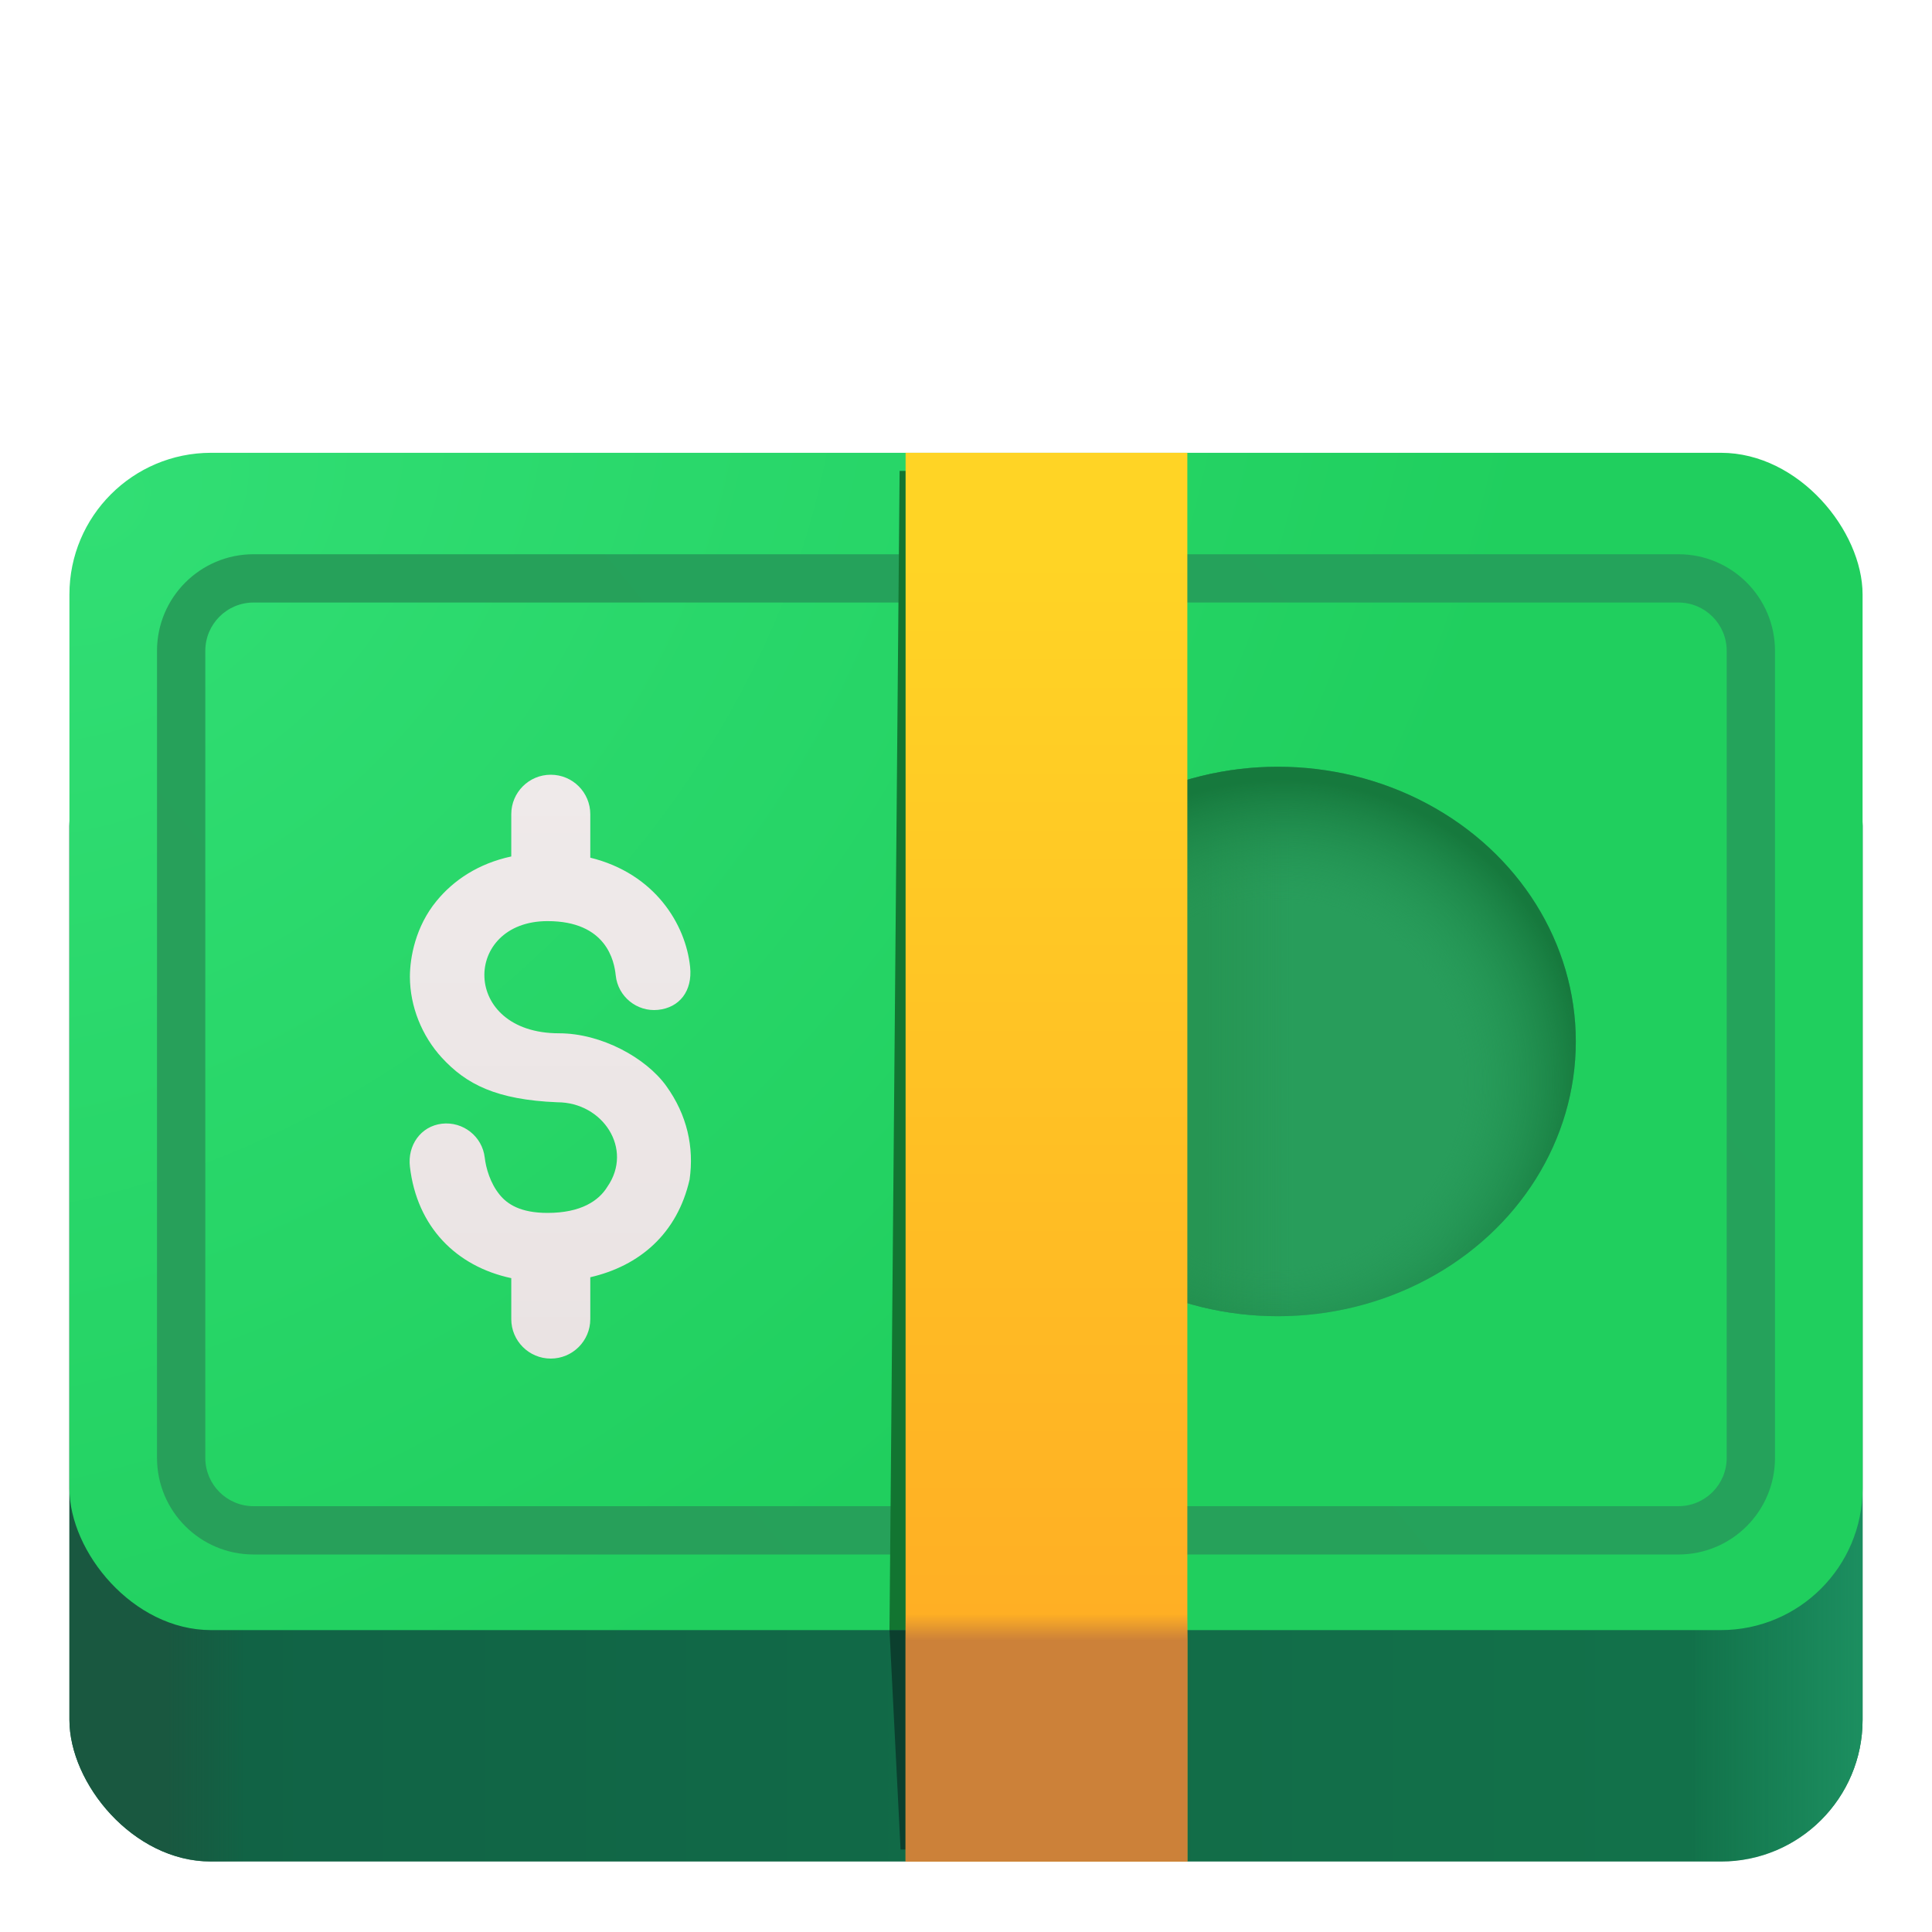 <svg viewBox="1 1 30 30" xmlns="http://www.w3.org/2000/svg">
<rect x="2.078" y="11.625" width="27.844" height="18.281" rx="2.2" fill="url(#paint0_linear_18_21410)"/>
<rect x="2.078" y="11.625" width="27.844" height="18.281" rx="2.2" fill="url(#paint1_linear_18_21410)"/>
<rect x="2.078" y="11.625" width="27.844" height="18.281" rx="2.2" fill="url(#paint2_linear_18_21410)"/>
<rect x="2.078" y="8.031" width="27.844" height="18.281" rx="2.2" fill="url(#paint3_radial_18_21410)"/>
<g filter="url(#filter0_iii_18_21410)">
<path fill-rule="evenodd" clip-rule="evenodd" d="M27.062 10.156H4.938C4.523 10.156 4.188 10.492 4.188 10.906V23.438C4.188 23.852 4.523 24.188 4.938 24.188H27.062C27.477 24.188 27.812 23.852 27.812 23.438V10.906C27.812 10.492 27.477 10.156 27.062 10.156ZM4.938 9.406C4.109 9.406 3.438 10.078 3.438 10.906V23.438C3.438 24.266 4.109 24.938 4.938 24.938H27.062C27.891 24.938 28.562 24.266 28.562 23.438V10.906C28.562 10.078 27.891 9.406 27.062 9.406H4.938Z" fill="url(#paint4_linear_18_21410)"/>
</g>
<ellipse cx="20.844" cy="17.172" rx="4.625" ry="4.266" fill="#289D5B"/>
<ellipse cx="20.844" cy="17.172" rx="4.625" ry="4.266" fill="url(#paint5_linear_18_21410)"/>
<ellipse cx="20.844" cy="17.172" rx="4.625" ry="4.266" fill="url(#paint6_radial_18_21410)"/>
<g filter="url(#filter1_f_18_21410)">
<path d="M14.969 8.312H19.125V26.312H14.812L14.969 8.312Z" fill="#127531"/>
</g>
<g filter="url(#filter2_f_18_21410)">
<path d="M14.984 29.719H19.125V26.312H14.812L14.984 29.719Z" fill="#0B3F2E"/>
</g>
<rect x="15.062" y="8.031" width="4.375" height="21.875" fill="url(#paint7_linear_18_21410)"/>
<rect x="15.062" y="8.031" width="4.375" height="21.875" fill="url(#paint8_linear_18_21410)"/>
<g filter="url(#filter3_dii_18_21410)">
<path d="M9.039 13.543C9.039 13.204 9.314 12.93 9.652 12.93C9.991 12.93 10.266 13.204 10.266 13.543V14.218C11.267 14.463 11.748 15.252 11.816 15.914C11.855 16.291 11.649 16.547 11.319 16.581C10.99 16.615 10.695 16.375 10.661 16.046C10.639 15.83 10.523 15.203 9.602 15.203C8.281 15.203 8.25 16.945 9.781 16.945C10.438 16.945 11.131 17.326 11.445 17.762C11.772 18.216 11.879 18.715 11.808 19.216C11.616 20.058 11.03 20.557 10.266 20.733V21.383C10.266 21.721 9.991 21.996 9.652 21.996C9.314 21.996 9.039 21.721 9.039 21.383V20.747C8.183 20.564 7.574 19.95 7.465 19.016C7.426 18.686 7.632 18.388 7.961 18.349C8.29 18.311 8.589 18.546 8.627 18.875C8.646 19.039 8.712 19.27 8.855 19.447C8.976 19.599 9.183 19.734 9.602 19.734C10.123 19.734 10.399 19.544 10.531 19.328C10.938 18.742 10.462 18.016 9.754 18.016C8.805 17.977 8.34 17.736 7.961 17.324C7.654 16.99 7.465 16.53 7.465 16.066C7.465 15.769 7.552 15.287 7.878 14.891C8.14 14.571 8.523 14.31 9.039 14.199V13.543Z" fill="url(#paint9_linear_18_21410)"/>
</g>
<defs>
<filter id="filter0_iii_18_21410" x="3.237" y="9.406" width="25.525" height="15.731" filterUnits="userSpaceOnUse" color-interpolation-filters="sRGB">
<feFlood flood-opacity="0" result="BackgroundImageFix"/>
<feBlend mode="normal" in="SourceGraphic" in2="BackgroundImageFix" result="shape"/>
<feColorMatrix in="SourceAlpha" type="matrix" values="0 0 0 0 0 0 0 0 0 0 0 0 0 0 0 0 0 0 127 0" result="hardAlpha"/>
<feOffset dy="0.2"/>
<feGaussianBlur stdDeviation="0.125"/>
<feComposite in2="hardAlpha" operator="arithmetic" k2="-1" k3="1"/>
<feColorMatrix type="matrix" values="0 0 0 0 0.094 0 0 0 0 0.51 0 0 0 0 0.255 0 0 0 1 0"/>
<feBlend mode="normal" in2="shape" result="effect1_innerShadow_18_21410"/>
<feColorMatrix in="SourceAlpha" type="matrix" values="0 0 0 0 0 0 0 0 0 0 0 0 0 0 0 0 0 0 127 0" result="hardAlpha"/>
<feOffset dx="-0.2"/>
<feGaussianBlur stdDeviation="0.125"/>
<feComposite in2="hardAlpha" operator="arithmetic" k2="-1" k3="1"/>
<feColorMatrix type="matrix" values="0 0 0 0 0.094 0 0 0 0 0.51 0 0 0 0 0.255 0 0 0 1 0"/>
<feBlend mode="normal" in2="effect1_innerShadow_18_21410" result="effect2_innerShadow_18_21410"/>
<feColorMatrix in="SourceAlpha" type="matrix" values="0 0 0 0 0 0 0 0 0 0 0 0 0 0 0 0 0 0 127 0" result="hardAlpha"/>
<feOffset dx="0.2"/>
<feGaussianBlur stdDeviation="0.125"/>
<feComposite in2="hardAlpha" operator="arithmetic" k2="-1" k3="1"/>
<feColorMatrix type="matrix" values="0 0 0 0 0.173 0 0 0 0 0.71 0 0 0 0 0.4 0 0 0 1 0"/>
<feBlend mode="normal" in2="effect2_innerShadow_18_21410" result="effect3_innerShadow_18_21410"/>
</filter>
<filter id="filter1_f_18_21410" x="14.412" y="7.912" width="5.112" height="18.8" filterUnits="userSpaceOnUse" color-interpolation-filters="sRGB">
<feFlood flood-opacity="0" result="BackgroundImageFix"/>
<feBlend mode="normal" in="SourceGraphic" in2="BackgroundImageFix" result="shape"/>
<feGaussianBlur stdDeviation="0.2" result="effect1_foregroundBlur_18_21410"/>
</filter>
<filter id="filter2_f_18_21410" x="14.562" y="26.062" width="4.812" height="3.906" filterUnits="userSpaceOnUse" color-interpolation-filters="sRGB">
<feFlood flood-opacity="0" result="BackgroundImageFix"/>
<feBlend mode="normal" in="SourceGraphic" in2="BackgroundImageFix" result="shape"/>
<feGaussianBlur stdDeviation="0.125" result="effect1_foregroundBlur_18_21410"/>
</filter>
<filter id="filter3_dii_18_21410" x="7.21" y="12.83" width="4.719" height="9.416" filterUnits="userSpaceOnUse" color-interpolation-filters="sRGB">
<feFlood flood-opacity="0" result="BackgroundImageFix"/>
<feColorMatrix in="SourceAlpha" type="matrix" values="0 0 0 0 0 0 0 0 0 0 0 0 0 0 0 0 0 0 127 0" result="hardAlpha"/>
<feOffset dx="-0.1" dy="0.1"/>
<feGaussianBlur stdDeviation="0.075"/>
<feComposite in2="hardAlpha" operator="out"/>
<feColorMatrix type="matrix" values="0 0 0 0 0.09 0 0 0 0 0.522 0 0 0 0 0.224 0 0 0 1 0"/>
<feBlend mode="normal" in2="BackgroundImageFix" result="effect1_dropShadow_18_21410"/>
<feBlend mode="normal" in="SourceGraphic" in2="effect1_dropShadow_18_21410" result="shape"/>
<feColorMatrix in="SourceAlpha" type="matrix" values="0 0 0 0 0 0 0 0 0 0 0 0 0 0 0 0 0 0 127 0" result="hardAlpha"/>
<feOffset dx="0.1" dy="-0.1"/>
<feGaussianBlur stdDeviation="0.05"/>
<feComposite in2="hardAlpha" operator="arithmetic" k2="-1" k3="1"/>
<feColorMatrix type="matrix" values="0 0 0 0 0.784 0 0 0 0 0.761 0 0 0 0 0.753 0 0 0 1 0"/>
<feBlend mode="normal" in2="shape" result="effect2_innerShadow_18_21410"/>
<feColorMatrix in="SourceAlpha" type="matrix" values="0 0 0 0 0 0 0 0 0 0 0 0 0 0 0 0 0 0 127 0" result="hardAlpha"/>
<feOffset dx="-0.1" dy="0.1"/>
<feGaussianBlur stdDeviation="0.05"/>
<feComposite in2="hardAlpha" operator="arithmetic" k2="-1" k3="1"/>
<feColorMatrix type="matrix" values="0 0 0 0 1 0 0 0 0 0.996 0 0 0 0 0.992 0 0 0 1 0"/>
<feBlend mode="normal" in2="effect2_innerShadow_18_21410" result="effect3_innerShadow_18_21410"/>
</filter>
<linearGradient id="paint0_linear_18_21410" x1="28.109" y1="28.688" x2="3.047" y2="28.688" gradientUnits="userSpaceOnUse">
<stop stop-color="#12724A"/>
<stop offset="1" stop-color="#116245"/>
</linearGradient>
<linearGradient id="paint1_linear_18_21410" x1="29.922" y1="27.812" x2="27.266" y2="27.812" gradientUnits="userSpaceOnUse">
<stop stop-color="#1C8F60"/>
<stop offset="1" stop-color="#1C8F60" stop-opacity="0"/>
</linearGradient>
<linearGradient id="paint2_linear_18_21410" x1="2.078" y1="27.688" x2="4.828" y2="27.688" gradientUnits="userSpaceOnUse">
<stop offset="0.557" stop-color="#195840"/>
<stop offset="1" stop-color="#195840" stop-opacity="0"/>
</linearGradient>
<radialGradient id="paint3_radial_18_21410" cx="0" cy="0" r="1" gradientUnits="userSpaceOnUse" gradientTransform="translate(2.688 8.75) rotate(48.259) scale(19.433 25.483)">
<stop stop-color="#31DE74"/>
<stop offset="1" stop-color="#20CF5E"/>
</radialGradient>
<linearGradient id="paint4_linear_18_21410" x1="25.625" y1="9.75" x2="7.875" y2="24.438" gradientUnits="userSpaceOnUse">
<stop stop-color="#24A35B"/>
<stop offset="1" stop-color="#27A05A"/>
</linearGradient>
<linearGradient id="paint5_linear_18_21410" x1="19.312" y1="17.688" x2="21.094" y2="17.688" gradientUnits="userSpaceOnUse">
<stop offset="0.228" stop-color="#269553"/>
<stop offset="1" stop-color="#269553" stop-opacity="0"/>
</linearGradient>
<radialGradient id="paint6_radial_18_21410" cx="0" cy="0" r="1" gradientUnits="userSpaceOnUse" gradientTransform="translate(20.844 17.844) rotate(-40.802) scale(4.83 4.748)">
<stop offset="0.587" stop-color="#249755" stop-opacity="0"/>
<stop offset="0.987" stop-color="#16793D"/>
</radialGradient>
<linearGradient id="paint7_linear_18_21410" x1="17.25" y1="9.688" x2="17.25" y2="27" gradientUnits="userSpaceOnUse">
<stop stop-color="#FFD425"/>
<stop offset="1" stop-color="#FFAD24"/>
</linearGradient>
<linearGradient id="paint8_linear_18_21410" x1="18.312" y1="29.906" x2="18.312" y2="26.062" gradientUnits="userSpaceOnUse">
<stop offset="0.894" stop-color="#CC8139"/>
<stop offset="1" stop-color="#CC8139" stop-opacity="0"/>
</linearGradient>
<linearGradient id="paint9_linear_18_21410" x1="9.645" y1="12.93" x2="9.645" y2="21.996" gradientUnits="userSpaceOnUse">
<stop stop-color="#EFEAEA"/>
<stop offset="1" stop-color="#EAE3E3"/>
</linearGradient>
</defs>
</svg>
